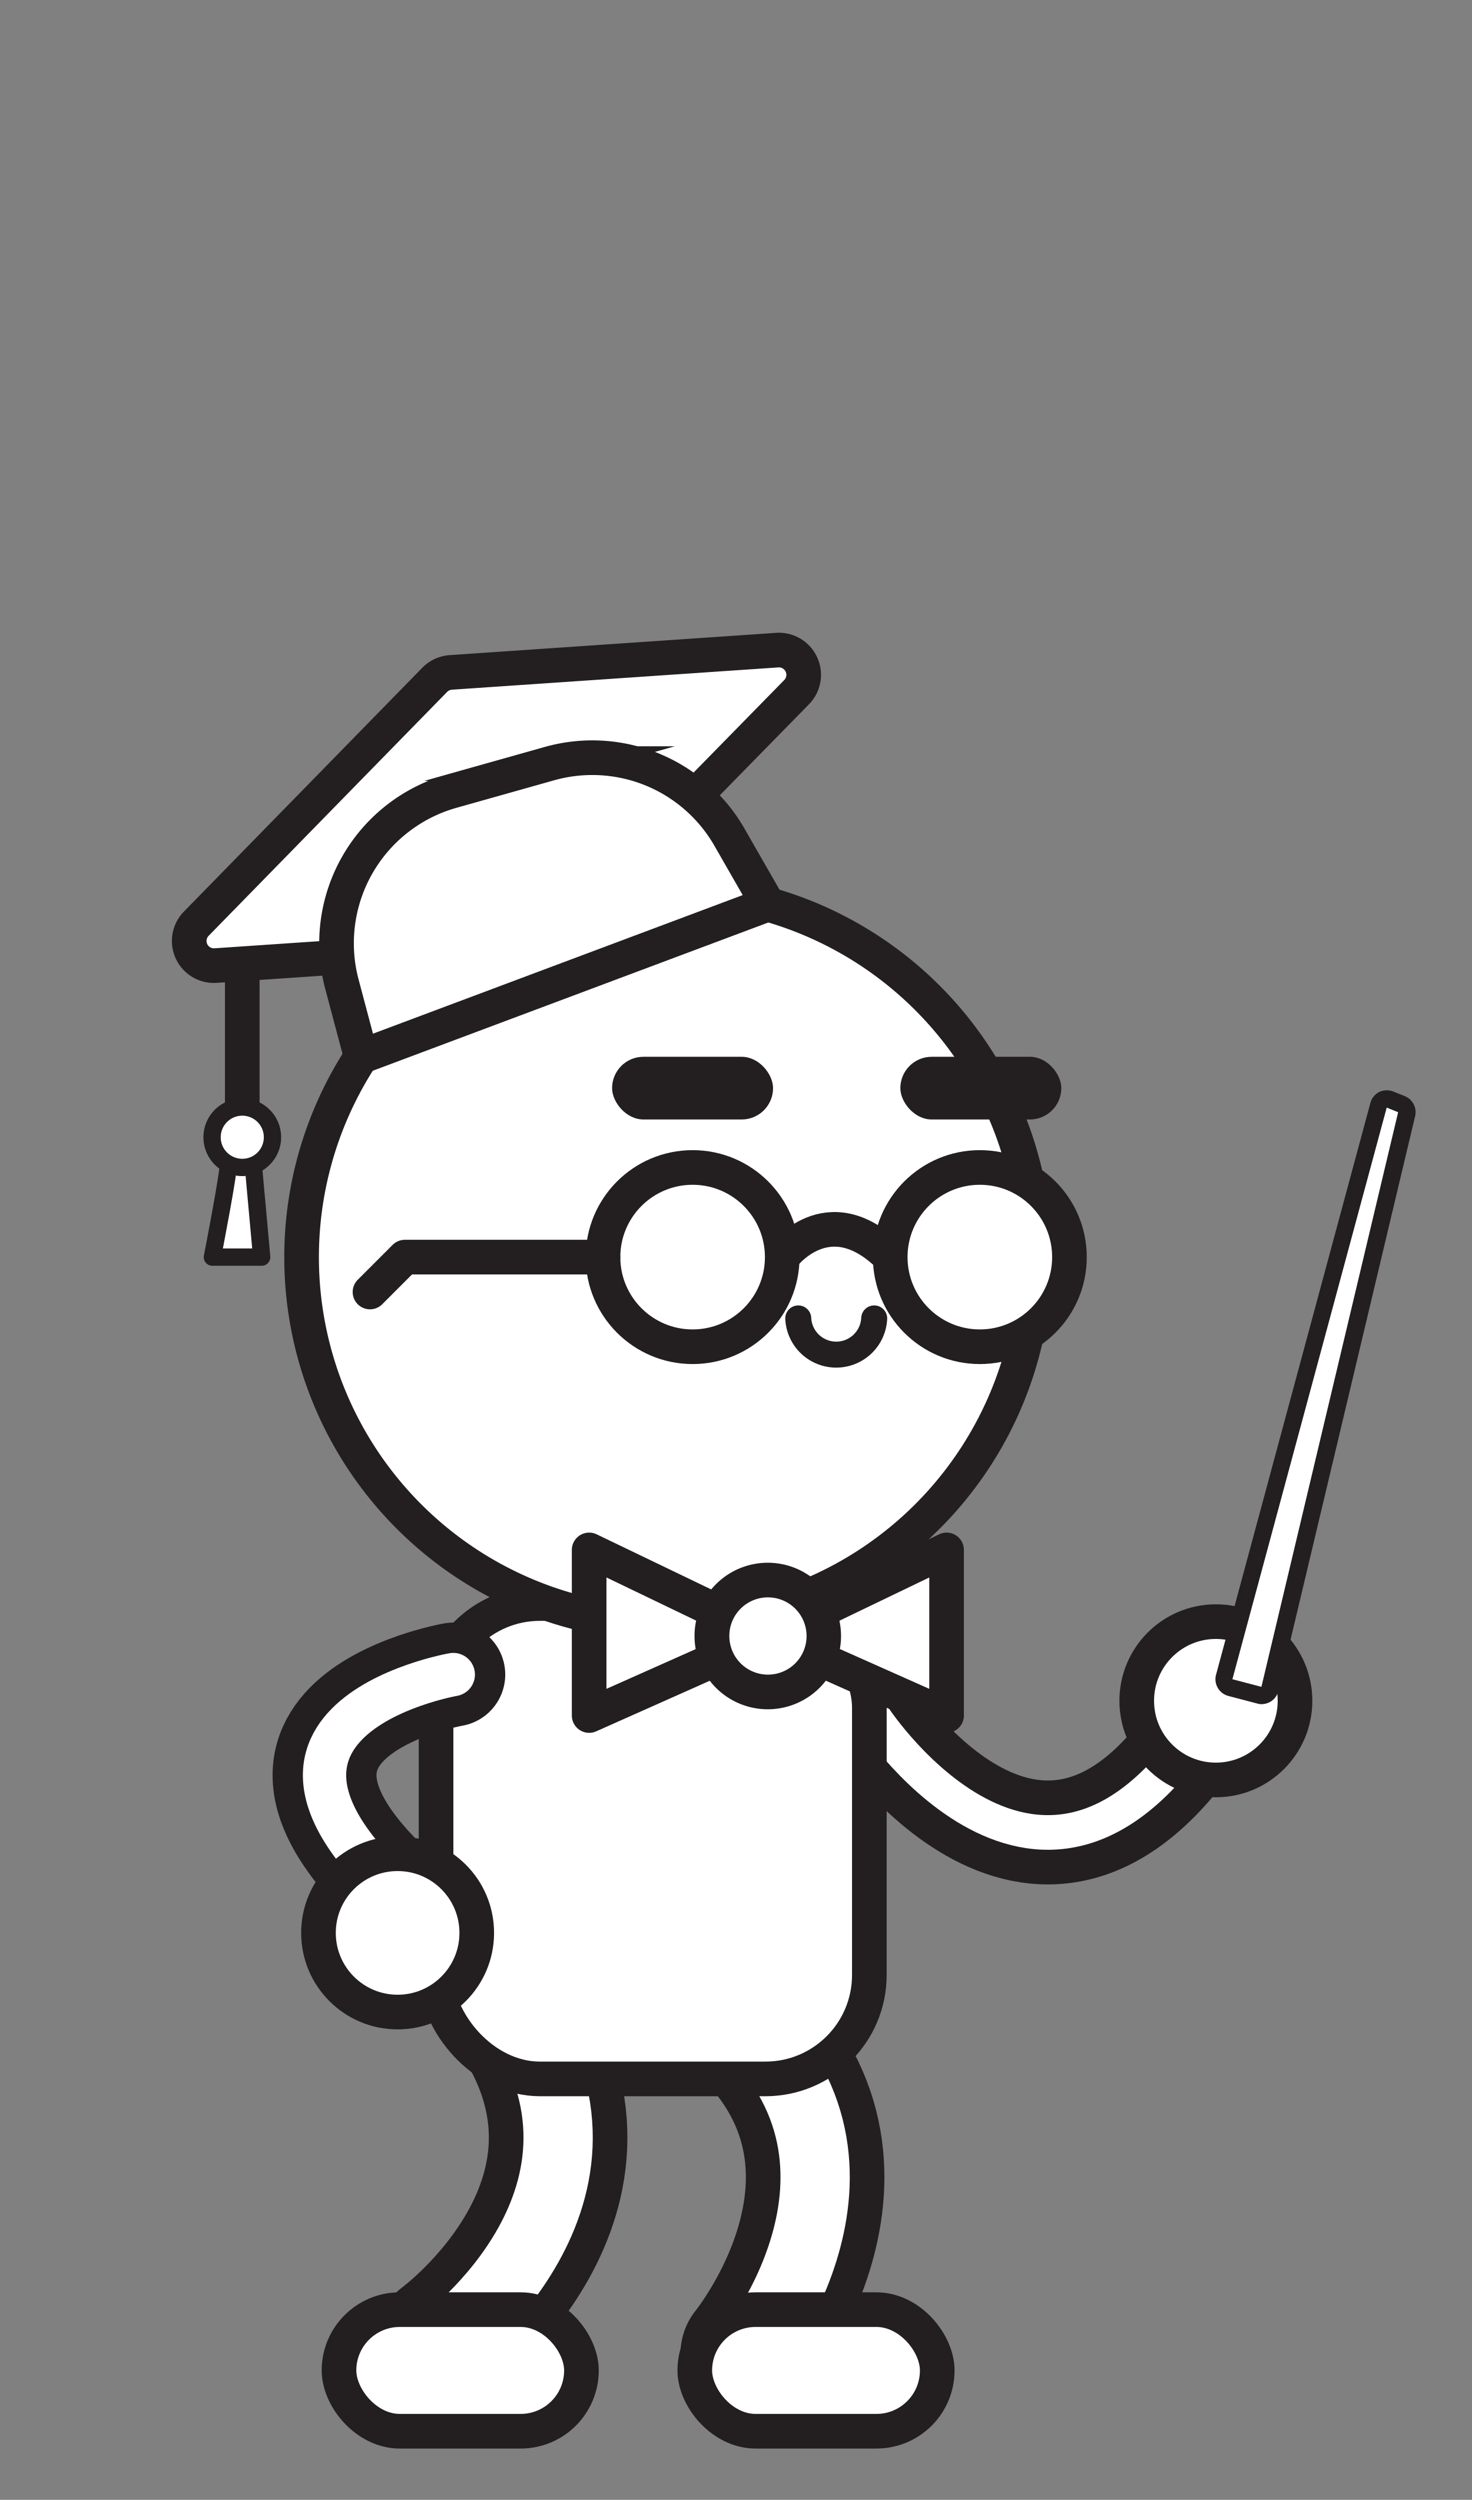 <svg xmlns="http://www.w3.org/2000/svg" viewBox="0 0 170 288.64"><rect x="0" y="0" width="170" height="288.64" fill="#808080" stroke="none"/><defs><style>.cls-1,.cls-11,.cls-12,.cls-13,.cls-3,.cls-8{fill:#fff;}.cls-1,.cls-11,.cls-12,.cls-2,.cls-3,.cls-4,.cls-6,.cls-8,.cls-9{stroke:#231f20;}.cls-1,.cls-10,.cls-11,.cls-4,.cls-5,.cls-6,.cls-7,.cls-8,.cls-9{stroke-linecap:round;}.cls-1,.cls-11{stroke-linejoin:round;}.cls-1,.cls-12{stroke-width:2px;}.cls-10,.cls-2,.cls-4,.cls-5,.cls-6,.cls-7,.cls-9{fill:none;}.cls-10,.cls-12,.cls-2,.cls-3,.cls-4,.cls-5,.cls-6,.cls-7,.cls-8,.cls-9{stroke-miterlimit:10;}.cls-11,.cls-2,.cls-3,.cls-7,.cls-8{stroke-width:4px;}.cls-4{stroke-width:16px;}.cls-10,.cls-5,.cls-7{stroke:#fff;}.cls-5{stroke-width:8px;}.cls-6{stroke-width:12px;}.cls-9{stroke-width:3px;}.cls-10{stroke-width:5px;}.cls-14{fill:#231f20;}</style></defs><title>sticker_Artboard 20</title><g id="Top_layer"><path class="cls-1" d="M26.39,134.15c.1,1-1.86,11-1.86,11h5.69l-1-11"/><polyline class="cls-2" points="53.15 91.07 27.98 111.5 27.98 132.78"/><path class="cls-3" d="M62.55,108.93,24.9,111.49a2.85,2.85,0,0,1-2.23-4.84L50.21,78.49a2.88,2.88,0,0,1,1.85-.85l37.65-2.57A2.86,2.86,0,0,1,92,79.92L64.4,108.08A2.88,2.88,0,0,1,62.55,108.93Z"/><path class="cls-4" d="M51.3,270.47s23.26-17.09,7.93-38.71"/><path class="cls-5" d="M51.3,270.47s23.26-17.09,7.93-38.71"/><rect class="cls-3" x="39.15" y="266.68" width="28" height="14.04" rx="7.02" ry="7.02" transform="translate(106.3 547.4) rotate(-180)"/><path class="cls-6" d="M101,198.38s20.39,31,39.46-2"/><path class="cls-7" d="M101,198.38s20.39,31,39.46-2"/><path class="cls-4" d="M86.59,271.78s18.25-22.36-2-39.45"/><path class="cls-5" d="M86.59,271.78s18.25-22.36-2-39.45"/><rect class="cls-8" x="50.35" y="185.16" width="50.04" height="54.89" rx="12" ry="12" transform="translate(150.75 425.2) rotate(-180)"/><path class="cls-3" d="M34.83,145.16a42.34,42.34,0,1,0,42.34-42.34A42.34,42.34,0,0,0,34.83,145.16Z"/><path class="cls-9" d="M92.19,152.23a4.39,4.39,0,0,0,8.77,0"/><path class="cls-6" d="M52.35,193.35s-32.08,5.58-2,29"/><path class="cls-10" d="M52.35,193.35s-32.08,5.58-2,29"/><circle class="cls-8" cx="140.42" cy="196.38" r="9.14"/><circle class="cls-8" cx="45.92" cy="223.18" r="9.14"/><rect class="cls-3" x="80.23" y="266.68" width="28" height="14.04" rx="7.02" ry="7.02" transform="translate(188.47 547.4) rotate(180)"/><circle class="cls-3" cx="79.99" cy="145.15" r="10.35"/><circle class="cls-3" cx="113.16" cy="145.15" r="10.35"/><path class="cls-3" d="M90.34,145.15s5.26-7.21,12.47,0"/><polyline class="cls-11" points="69.63 145.15 46.76 145.15 42.73 149.18"/><path class="cls-3" d="M88.68,104.4,41.71,122l-2.23-8.39A18.25,18.25,0,0,1,52.17,91.35l11.29-3.18a18.25,18.25,0,0,1,20.78,8.49Z"/><circle class="cls-12" cx="27.98" cy="131.31" r="3.49"/><path class="cls-13" d="M145.68,195.77a1.07,1.07,0,0,1-.25,0l-3.36-.89a1,1,0,0,1-.61-.46,1,1,0,0,1-.1-.76l17.82-66a1,1,0,0,1,.52-.64,1,1,0,0,1,.45-.1.94.94,0,0,1,.37.07l1.33.53a1,1,0,0,1,.6,1.16L146.65,195a1,1,0,0,1-.46.63A1,1,0,0,1,145.68,195.77Z"/><path class="cls-14" d="M160.15,127.89l1.32.53-15.79,66.35-3.35-.88,17.82-66m0-2a2,2,0,0,0-.89.21,2,2,0,0,0-1,1.27l-17.82,66a2,2,0,0,0,.2,1.52,2,2,0,0,0,1.22.93l3.35.88a1.79,1.79,0,0,0,.51.07,2.1,2.1,0,0,0,1-.28,2,2,0,0,0,.92-1.26l15.79-66.35a2,2,0,0,0-1.2-2.32l-1.33-.53a2.11,2.11,0,0,0-.74-.14Z"/><polygon class="cls-11" points="88.68 188.89 109.32 178.96 109.32 198.08 88.68 188.89"/><polygon class="cls-11" points="88.68 188.89 68.04 178.96 68.04 198.08 88.68 188.89"/><path class="cls-13" d="M88.68,195.34a6.45,6.45,0,1,1,6.45-6.45A6.45,6.45,0,0,1,88.68,195.34Z"/><path class="cls-14" d="M88.68,184.44a4.46,4.46,0,1,1-4.45,4.45,4.45,4.45,0,0,1,4.45-4.45m0-4a8.46,8.46,0,1,0,8.45,8.45,8.46,8.46,0,0,0-8.45-8.45Z"/><rect class="cls-14" x="103.98" y="122.02" width="18.59" height="7.24" rx="3.62" ry="3.62"/><rect class="cls-14" x="70.69" y="122.02" width="18.59" height="7.24" rx="3.62" ry="3.62"/></g></svg>